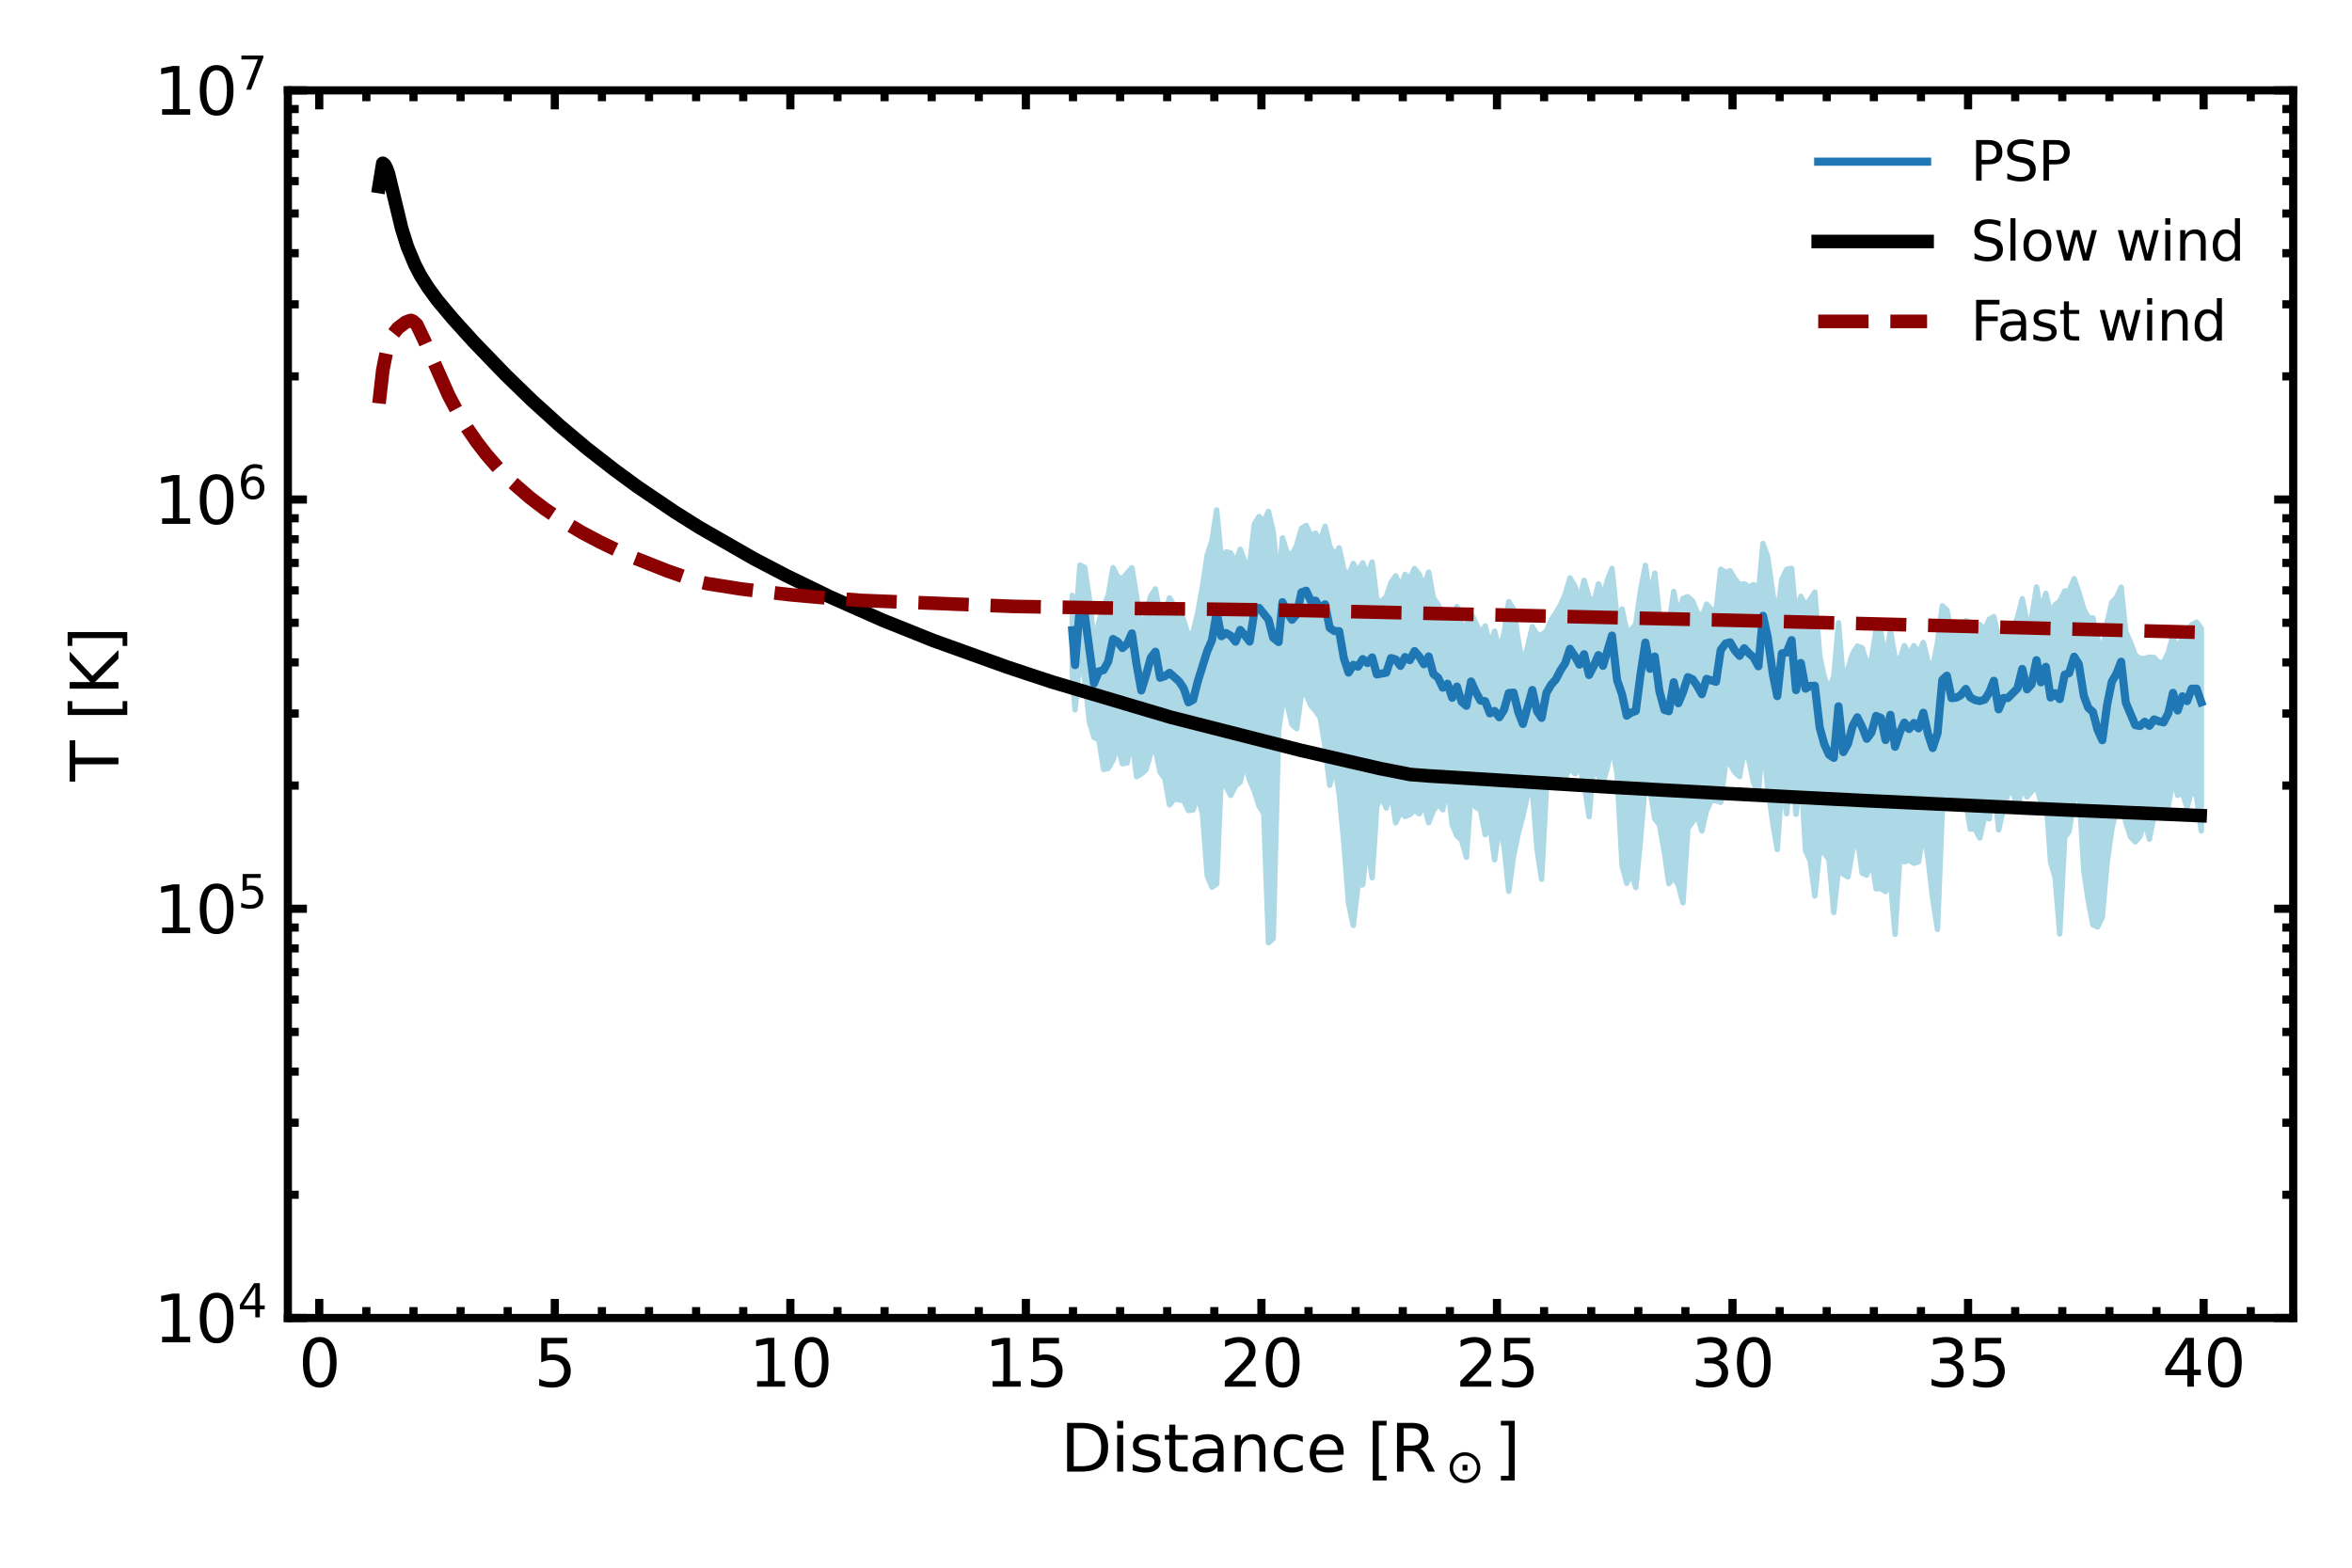 <?xml version="1.0" encoding="utf-8" standalone="no"?>
<!DOCTYPE svg PUBLIC "-//W3C//DTD SVG 1.1//EN"
  "http://www.w3.org/Graphics/SVG/1.1/DTD/svg11.dtd">
<svg xmlns:xlink="http://www.w3.org/1999/xlink" width="432pt" height="288pt" viewBox="0 0 432 288" xmlns="http://www.w3.org/2000/svg" version="1.1">
 <defs>
  <style type="text/css">*{stroke-linejoin: round; stroke-linecap: butt}</style>
 </defs>
 <g id="figure_1">
  <g id="patch_1">
   <path d="M 0 288 
L 432 288 
L 432 0 
L 0 0 
z
" style="fill: #ffffff"/>
  </g>
  <g id="axes_1">
   <g id="patch_2">
    <path d="M 52.872 242.124 
L 421.2 242.124 
L 421.2 16.596 
L 52.872 16.596 
z
" style="fill: #ffffff"/>
   </g>
   <g id="patch_3">
    <path d="M 52.872 242.124 
L 52.872 16.596 
" style="fill: none; stroke: #000000; stroke-width: 1.5; stroke-linejoin: miter; stroke-linecap: square"/>
   </g>
   <g id="patch_4">
    <path d="M 421.2 242.124 
L 421.2 16.596 
" style="fill: none; stroke: #000000; stroke-width: 1.5; stroke-linejoin: miter; stroke-linecap: square"/>
   </g>
   <g id="patch_5">
    <path d="M 52.872 242.124 
L 421.2 242.124 
" style="fill: none; stroke: #000000; stroke-width: 1.5; stroke-linejoin: miter; stroke-linecap: square"/>
   </g>
   <g id="patch_6">
    <path d="M 52.872 16.596 
L 421.2 16.596 
" style="fill: none; stroke: #000000; stroke-width: 1.5; stroke-linejoin: miter; stroke-linecap: square"/>
   </g>
   <g id="PolyCollection_1">
    <defs>
     <path id="m3089471743" d="M 196.938 -178.617 
L 196.938 -164.244 
L 197.459 -157.596 
L 198.358 -167.039 
L 199.227 -163.312 
L 200.1 -155.347 
L 200.943 -152.516 
L 201.834 -152.153 
L 202.7 -146.656 
L 203.566 -146.843 
L 204.432 -148.376 
L 205.298 -151.093 
L 206.163 -147.701 
L 207.029 -147.842 
L 207.894 -152.33 
L 208.76 -145.317 
L 209.625 -145.829 
L 210.491 -146.584 
L 211.356 -149.585 
L 212.222 -150.266 
L 213.087 -146.119 
L 213.952 -144.98 
L 214.818 -140.138 
L 215.683 -141.216 
L 216.548 -141.049 
L 217.414 -140.932 
L 218.279 -139.101 
L 219.144 -139.228 
L 220.009 -141.909 
L 220.875 -138.406 
L 221.74 -127.132 
L 222.606 -125.009 
L 223.471 -125.621 
L 224.336 -145.959 
L 225.201 -143.417 
L 226.067 -141.886 
L 226.932 -143.603 
L 227.797 -144.345 
L 228.662 -147.906 
L 229.528 -144.667 
L 230.393 -142.638 
L 231.258 -139.925 
L 232.124 -138.522 
L 232.989 -114.808 
L 233.854 -115.582 
L 234.848 -153.753 
L 235.555 -158.704 
L 236.437 -158.557 
L 237.308 -154.882 
L 238.175 -154.129 
L 239.042 -160.586 
L 239.908 -160.316 
L 240.774 -158.368 
L 241.64 -157.405 
L 242.505 -156.104 
L 243.37 -150.829 
L 244.236 -143.737 
L 245.101 -147.345 
L 245.967 -142.274 
L 246.832 -133.05 
L 247.698 -122.039 
L 248.563 -117.993 
L 249.429 -125.351 
L 250.294 -125.463 
L 251.159 -133.314 
L 252.024 -126.746 
L 252.89 -139.889 
L 253.755 -141.623 
L 254.62 -139.564 
L 255.486 -142.521 
L 256.351 -136.832 
L 257.216 -138.759 
L 258.081 -138.015 
L 258.947 -138.35 
L 259.812 -139.19 
L 260.676 -138.488 
L 261.545 -140.182 
L 262.406 -136.859 
L 263.272 -139.063 
L 264.134 -140.328 
L 265.002 -139.231 
L 265.87 -143.946 
L 266.731 -136.492 
L 267.6 -134.448 
L 268.465 -133.661 
L 269.333 -130.514 
L 270.196 -142.256 
L 271.061 -139.71 
L 271.924 -139.233 
L 272.791 -134.659 
L 273.656 -136.217 
L 274.522 -130.06 
L 275.387 -136.348 
L 276.252 -132.504 
L 277.118 -124.265 
L 277.989 -130.671 
L 278.908 -135.052 
L 279.716 -138.056 
L 280.578 -141.947 
L 281.444 -142.945 
L 282.327 -131.878 
L 283.152 -126.486 
L 284.038 -143.325 
L 284.903 -143.356 
L 285.777 -143.416 
L 286.65 -145.721 
L 287.496 -145.261 
L 288.358 -146.78 
L 289.298 -145.84 
L 290.096 -147.107 
L 290.952 -144.137 
L 291.869 -137.961 
L 292.703 -147.638 
L 293.59 -145.453 
L 294.424 -144.096 
L 295.26 -147.163 
L 296.078 -151.172 
L 297.022 -145.802 
L 297.926 -129.047 
L 298.786 -125.726 
L 299.643 -127.686 
L 300.449 -124.94 
L 301.299 -133.545 
L 302.213 -144.269 
L 303.077 -142.963 
L 303.937 -137.561 
L 304.797 -136.451 
L 305.723 -131.282 
L 306.522 -125.652 
L 307.422 -126.834 
L 308.27 -125.421 
L 309.12 -122.152 
L 310.01 -135.808 
L 310.874 -136.976 
L 311.703 -138.285 
L 312.588 -135.342 
L 313.443 -139.064 
L 314.319 -140.923 
L 315.184 -140.922 
L 316.052 -140.617 
L 316.932 -147.699 
L 317.774 -147.617 
L 318.634 -146.117 
L 319.517 -145.326 
L 320.372 -150.153 
L 321.246 -148.25 
L 322.105 -144.124 
L 322.973 -142.551 
L 323.809 -152.106 
L 324.651 -143.585 
L 325.64 -136.617 
L 326.439 -131.944 
L 327.285 -144.204 
L 328.167 -138.507 
L 329.066 -147.963 
L 329.886 -138.397 
L 330.757 -146.419 
L 331.632 -131.677 
L 332.485 -129.86 
L 333.34 -123.411 
L 334.234 -131.783 
L 335.084 -131.292 
L 335.951 -130.061 
L 336.815 -120.367 
L 337.683 -128.377 
L 338.57 -127.411 
L 339.423 -126.903 
L 340.278 -131.85 
L 341.143 -134.056 
L 342.031 -127.593 
L 342.872 -127.232 
L 343.732 -130.081 
L 344.591 -124.735 
L 345.47 -124.734 
L 346.332 -124.238 
L 347.218 -126.301 
L 348.077 -116.361 
L 348.946 -130.536 
L 349.781 -129.674 
L 350.657 -129.972 
L 351.523 -129.408 
L 352.391 -129.667 
L 353.263 -135.421 
L 354.128 -130.338 
L 354.985 -122.864 
L 355.867 -117.268 
L 356.754 -139.367 
L 357.588 -144.501 
L 358.45 -140.254 
L 359.32 -143.282 
L 360.136 -139.751 
L 361.07 -140.831 
L 361.898 -135.683 
L 362.765 -135.729 
L 363.636 -134.051 
L 364.523 -137.939 
L 365.373 -137.555 
L 366.209 -144.327 
L 367.098 -135.546 
L 367.97 -139.349 
L 368.807 -142.139 
L 369.702 -142.589 
L 370.554 -139.533 
L 371.434 -143.442 
L 372.318 -141.581 
L 373.154 -142.602 
L 374.046 -143.485 
L 374.871 -140.619 
L 375.766 -142.047 
L 376.641 -129.607 
L 377.467 -126.833 
L 378.321 -116.41 
L 379.224 -134.099 
L 380.036 -135.267 
L 380.971 -141.206 
L 381.813 -143.403 
L 382.744 -127.986 
L 383.55 -122.554 
L 384.409 -118.112 
L 385.271 -117.693 
L 386.136 -119.511 
L 387.015 -129.514 
L 387.884 -135.692 
L 388.747 -139.324 
L 389.592 -142.409 
L 390.447 -136.896 
L 391.346 -134.227 
L 392.2 -133.33 
L 393.064 -134.357 
L 393.935 -137.154 
L 394.789 -133.827 
L 395.646 -138.24 
L 396.534 -139.245 
L 397.373 -138.544 
L 398.26 -139.901 
L 399.124 -144.889 
L 399.98 -141.881 
L 400.857 -142.338 
L 401.713 -139.606 
L 402.566 -142.919 
L 403.452 -141.721 
L 404.322 -135.346 
L 404.322 -172.552 
L 404.322 -172.552 
L 403.452 -173.704 
L 402.566 -173.237 
L 401.713 -171.366 
L 400.857 -171.505 
L 399.98 -167.985 
L 399.124 -171.319 
L 398.26 -168.099 
L 397.373 -166.302 
L 396.534 -166.29 
L 395.646 -167.204 
L 394.789 -167.279 
L 393.935 -167.038 
L 393.064 -167.038 
L 392.2 -167.624 
L 391.346 -169.943 
L 390.447 -171.96 
L 389.592 -180.126 
L 388.747 -178.225 
L 387.884 -177.358 
L 387.015 -173.574 
L 386.136 -167.98 
L 385.271 -170.69 
L 384.409 -174.484 
L 383.55 -174.578 
L 382.744 -176.053 
L 381.813 -179.246 
L 380.971 -181.675 
L 380.036 -179.464 
L 379.224 -179.397 
L 378.321 -177.527 
L 377.467 -176.898 
L 376.641 -175.295 
L 375.766 -178.999 
L 374.871 -175.688 
L 374.046 -180.154 
L 373.154 -174.502 
L 372.318 -173.585 
L 371.434 -178.014 
L 370.554 -174.568 
L 369.702 -172.261 
L 368.807 -171.169 
L 367.97 -172.235 
L 367.098 -170.761 
L 366.209 -174.712 
L 365.373 -174.222 
L 364.523 -172.345 
L 363.636 -173.25 
L 362.765 -172.968 
L 361.898 -173.631 
L 361.07 -173.973 
L 360.136 -172.783 
L 359.32 -170.767 
L 358.45 -171.874 
L 357.588 -175.933 
L 356.754 -176.699 
L 355.867 -170.001 
L 354.985 -165.353 
L 354.128 -166.466 
L 353.263 -169.97 
L 352.391 -168.038 
L 351.523 -169.396 
L 350.657 -167.79 
L 349.781 -169.407 
L 348.946 -166.811 
L 348.077 -167.197 
L 347.218 -172.131 
L 346.332 -166.843 
L 345.47 -171.805 
L 344.591 -172.276 
L 343.732 -166.882 
L 342.872 -166.283 
L 342.031 -168.971 
L 341.143 -169.302 
L 340.278 -167.92 
L 339.423 -165.159 
L 338.57 -163.001 
L 337.683 -173.57 
L 336.815 -163.735 
L 335.951 -161.398 
L 335.084 -163.574 
L 334.234 -167.519 
L 333.34 -179.219 
L 332.485 -177.872 
L 331.632 -176.801 
L 330.757 -178.433 
L 329.886 -174.518 
L 329.066 -183.583 
L 328.167 -183.405 
L 327.285 -181.578 
L 326.439 -175.012 
L 325.64 -178.814 
L 324.651 -185.809 
L 323.809 -188.159 
L 322.973 -178.982 
L 322.105 -180.615 
L 321.246 -180.169 
L 320.372 -180.756 
L 319.517 -180.601 
L 318.634 -181.675 
L 317.774 -183.146 
L 316.932 -182.817 
L 316.052 -183.432 
L 315.184 -175.721 
L 314.319 -176.098 
L 313.443 -177.02 
L 312.588 -174.506 
L 311.703 -175.637 
L 310.874 -177.586 
L 310.01 -178.394 
L 309.12 -178.056 
L 308.27 -174.97 
L 307.422 -179.336 
L 306.522 -173.119 
L 305.723 -171.949 
L 304.797 -174.849 
L 303.937 -182.705 
L 303.077 -178.214 
L 302.213 -184.153 
L 301.299 -179.419 
L 300.449 -173.34 
L 299.643 -172.319 
L 298.786 -172.084 
L 297.926 -176.128 
L 297.022 -174.284 
L 296.078 -183.575 
L 295.26 -181.425 
L 294.424 -178.565 
L 293.59 -180.735 
L 292.703 -177.138 
L 291.869 -178.295 
L 290.952 -181.392 
L 290.096 -177.752 
L 289.298 -180.249 
L 288.358 -181.839 
L 287.496 -178.829 
L 286.65 -176.909 
L 285.777 -175.428 
L 284.903 -174.084 
L 284.038 -172.03 
L 283.152 -171.395 
L 282.327 -171.435 
L 281.444 -172.887 
L 280.578 -169.124 
L 279.716 -166.109 
L 278.908 -170.101 
L 277.989 -176.152 
L 277.118 -177.474 
L 276.252 -171.63 
L 275.387 -168.497 
L 274.522 -172.051 
L 273.656 -169.533 
L 272.791 -173.012 
L 271.924 -171.635 
L 271.061 -173.618 
L 270.196 -175.319 
L 269.333 -173.135 
L 268.465 -173.187 
L 267.6 -176.557 
L 266.731 -173.285 
L 265.87 -174.104 
L 265.002 -174.839 
L 264.134 -176.913 
L 263.272 -178.229 
L 262.406 -182.901 
L 261.545 -180.197 
L 260.676 -182.483 
L 259.812 -183.553 
L 258.947 -181.664 
L 258.081 -182.476 
L 257.216 -180.22 
L 256.351 -182.227 
L 255.486 -180.96 
L 254.62 -178.373 
L 253.755 -177.545 
L 252.89 -177.837 
L 252.024 -184.751 
L 251.159 -182.238 
L 250.294 -184.607 
L 249.429 -183.009 
L 248.563 -184.488 
L 247.698 -182.281 
L 246.832 -183.363 
L 245.967 -187.359 
L 245.101 -185.966 
L 244.236 -187.731 
L 243.37 -191.321 
L 242.505 -188.549 
L 241.64 -190.057 
L 240.774 -189.62 
L 239.908 -191.472 
L 239.042 -190.944 
L 238.175 -187.838 
L 237.308 -186.175 
L 236.437 -186.42 
L 235.555 -189.178 
L 234.848 -180.873 
L 233.854 -190.326 
L 232.989 -194.046 
L 232.124 -192.175 
L 231.258 -193.112 
L 230.393 -191.73 
L 229.528 -184.267 
L 228.662 -184.785 
L 227.797 -187.096 
L 226.932 -184.563 
L 226.067 -186.402 
L 225.201 -186.617 
L 224.336 -185.153 
L 223.471 -194.316 
L 222.606 -188.672 
L 221.74 -186.046 
L 220.875 -180.334 
L 220.009 -175.518 
L 219.144 -171.837 
L 218.279 -171.238 
L 217.414 -174.116 
L 216.548 -175.782 
L 215.683 -176.677 
L 214.818 -178.156 
L 213.952 -175.648 
L 213.087 -174.775 
L 212.222 -179.808 
L 211.356 -178.493 
L 210.491 -175.212 
L 209.625 -171.547 
L 208.76 -178.493 
L 207.894 -183.699 
L 207.029 -182.69 
L 206.163 -181.713 
L 205.298 -182.031 
L 204.432 -183.716 
L 203.566 -178.682 
L 202.7 -176.528 
L 201.834 -173.682 
L 200.943 -170.082 
L 200.1 -177.914 
L 199.227 -183.78 
L 198.358 -184.189 
L 197.459 -172.372 
L 196.938 -178.617 
z
" style="stroke: #add8e6"/>
    </defs>
    <g clip-path="url(#p94a7e83020)">
     <use xlink:href="#m3089471743" x="0" y="288" style="fill: #add8e6; stroke: #add8e6"/>
    </g>
   </g>
   <g id="line2d_1">
    <path d="M 196.938 115.784 
L 197.459 122.187 
L 198.358 111.273 
L 199.227 112.876 
L 200.943 125.534 
L 201.834 123.339 
L 202.7 123.104 
L 203.566 121.501 
L 204.432 117.389 
L 205.298 117.903 
L 206.163 119.051 
L 207.029 118.289 
L 207.894 116.355 
L 208.76 122.05 
L 209.625 126.842 
L 210.491 124.06 
L 211.356 120.86 
L 212.222 119.73 
L 213.087 124.505 
L 213.952 124.211 
L 214.818 123.606 
L 216.548 125.168 
L 217.414 126.43 
L 218.279 129.027 
L 219.144 128.555 
L 220.009 125.14 
L 221.74 119.61 
L 222.606 117.615 
L 223.471 112.557 
L 224.336 116.885 
L 225.201 116.305 
L 226.067 116.793 
L 226.932 117.876 
L 227.797 115.732 
L 228.662 116.703 
L 229.528 117.864 
L 230.393 112.346 
L 231.258 111.672 
L 232.989 113.822 
L 233.854 117.153 
L 234.848 117.948 
L 235.555 110.625 
L 236.437 112.625 
L 237.308 113.858 
L 238.175 112.847 
L 239.042 108.827 
L 239.908 108.523 
L 240.774 110.401 
L 241.64 110.346 
L 242.505 111.799 
L 243.37 111.013 
L 244.236 115.356 
L 245.101 115.939 
L 245.967 115.95 
L 246.832 120.932 
L 247.698 123.56 
L 248.563 122.139 
L 249.429 122.467 
L 250.294 121.082 
L 251.159 121.807 
L 252.024 120.776 
L 252.89 123.908 
L 254.62 123.576 
L 255.486 120.902 
L 256.351 121.145 
L 257.216 122.329 
L 258.081 120.708 
L 258.947 121.282 
L 259.812 119.611 
L 260.676 120.605 
L 261.545 122.029 
L 262.406 120.599 
L 263.272 123.803 
L 264.134 124.503 
L 265.002 126.334 
L 265.87 125.61 
L 266.731 128.182 
L 267.6 126.133 
L 268.465 128.927 
L 269.333 129.665 
L 270.196 125.195 
L 271.061 127.119 
L 271.924 128.701 
L 272.791 128.83 
L 273.656 131.048 
L 274.522 130.614 
L 275.387 131.77 
L 276.252 130.392 
L 277.118 127.314 
L 277.989 127.237 
L 278.908 130.93 
L 279.716 132.993 
L 281.444 126.766 
L 282.327 130.687 
L 283.152 131.879 
L 284.038 127.265 
L 284.903 125.791 
L 285.777 124.803 
L 286.65 123.094 
L 287.496 121.819 
L 288.358 119.195 
L 289.298 120.618 
L 290.096 122.1 
L 290.952 120.187 
L 291.869 124.004 
L 292.703 122.388 
L 293.59 120.356 
L 294.424 122.317 
L 296.078 116.761 
L 297.022 124.945 
L 297.926 127.573 
L 298.786 131.477 
L 299.643 130.899 
L 300.449 130.61 
L 301.299 124.047 
L 302.213 118.044 
L 303.077 122.868 
L 303.937 120.617 
L 304.797 127.003 
L 305.723 130.424 
L 306.522 130.656 
L 307.422 125.335 
L 308.27 129.189 
L 309.12 127.158 
L 310.01 124.398 
L 310.874 124.775 
L 311.703 125.966 
L 312.588 127.525 
L 313.443 124.728 
L 315.184 125.246 
L 316.052 119.409 
L 316.932 118.232 
L 317.774 118.007 
L 318.634 119.485 
L 319.517 120.488 
L 320.372 119.084 
L 321.246 120.036 
L 322.105 120.777 
L 322.973 122.395 
L 323.809 113.125 
L 324.651 116.906 
L 325.64 123.895 
L 326.439 127.882 
L 327.285 120.03 
L 328.167 119.867 
L 329.066 117.593 
L 329.886 126.783 
L 330.757 121.798 
L 331.632 126.517 
L 332.485 126.005 
L 333.34 125.98 
L 334.234 133.686 
L 335.084 136.73 
L 335.951 138.647 
L 336.815 139.223 
L 337.683 129.762 
L 338.57 138.167 
L 339.423 136.66 
L 340.278 133.368 
L 341.143 131.779 
L 342.031 133.559 
L 342.872 135.722 
L 343.732 134.586 
L 344.591 131.513 
L 345.47 131.894 
L 346.332 135.953 
L 347.218 131.327 
L 348.077 137.189 
L 348.946 134.528 
L 349.781 132.755 
L 350.657 133.925 
L 351.523 132.824 
L 352.391 133.808 
L 353.263 130.933 
L 354.128 134.836 
L 354.985 137.418 
L 355.867 134.708 
L 356.754 124.898 
L 357.588 124.138 
L 358.45 128.249 
L 359.32 128.165 
L 360.136 127.722 
L 361.07 126.562 
L 361.898 128.114 
L 362.765 128.608 
L 363.636 128.789 
L 364.523 128.521 
L 365.373 127.214 
L 366.209 125.066 
L 367.098 130.312 
L 367.97 128.231 
L 368.807 128.221 
L 370.554 126.459 
L 371.434 122.895 
L 372.318 126.643 
L 373.154 125.698 
L 374.046 121.282 
L 374.871 125.348 
L 375.766 122.506 
L 376.641 128.135 
L 377.467 127.353 
L 378.321 128.432 
L 379.224 123.955 
L 380.036 123.665 
L 380.971 120.653 
L 381.813 121.986 
L 382.744 127.834 
L 383.55 130.012 
L 384.409 130.801 
L 385.271 134.062 
L 386.136 135.982 
L 387.015 129.528 
L 387.884 125.235 
L 388.747 123.745 
L 389.592 121.564 
L 390.447 129.075 
L 392.2 133.213 
L 393.064 133.373 
L 393.935 132.598 
L 394.789 133.338 
L 395.646 132.166 
L 396.534 132.509 
L 397.373 132.712 
L 398.26 131.046 
L 399.124 127.291 
L 399.98 130.525 
L 400.857 127.924 
L 401.713 128.796 
L 402.566 126.522 
L 403.452 126.518 
L 404.322 129.015 
L 404.322 129.015 
" clip-path="url(#p94a7e83020)" style="fill: none; stroke: #1f77b4; stroke-width: 1.5; stroke-linecap: square"/>
   </g>
   <g id="line2d_2">
    <path d="M 69.615 34.262 
L 70.308 30 
L 70.654 30.278 
L 71.001 30.962 
L 71.347 31.894 
L 73.773 41.968 
L 74.812 45.291 
L 76.198 48.621 
L 77.236 50.621 
L 78.622 52.823 
L 80.353 55.184 
L 83.124 58.499 
L 86.934 62.716 
L 92.822 68.821 
L 97.67 73.527 
L 102.864 78.233 
L 107.712 82.315 
L 112.905 86.359 
L 117.061 89.404 
L 123.986 94.087 
L 128.487 96.914 
L 138.529 102.673 
L 144.415 105.747 
L 152.379 109.619 
L 162.075 113.919 
L 171.423 117.67 
L 184.927 122.527 
L 193.235 125.285 
L 215.05 131.766 
L 238.942 137.847 
L 253.482 141.193 
L 259.029 142.283 
L 262.486 142.546 
L 296.428 144.636 
L 305.768 145.162 
L 316.501 145.748 
L 328.628 146.38 
L 335.543 146.733 
L 342.819 147.094 
L 373.29 148.515 
L 378.825 148.763 
L 404.11 149.838 
L 404.11 149.838 
" clip-path="url(#p94a7e83020)" style="fill: none; stroke: #000000; stroke-width: 2.5; stroke-linecap: square"/>
   </g>
   <g id="line2d_3">
    <path d="M 69.615 74.113 
L 70.308 67.994 
L 71.001 64.528 
L 71.347 63.16 
L 72.04 61.581 
L 73.08 60.281 
L 74.465 59.228 
L 75.158 58.95 
L 75.505 58.867 
L 75.851 59.018 
L 76.544 59.627 
L 77.929 62.529 
L 82.432 72.692 
L 84.164 75.94 
L 85.895 78.782 
L 87.627 81.285 
L 89.358 83.525 
L 91.436 85.923 
L 94.206 88.712 
L 97.323 91.419 
L 100.092 93.524 
L 103.209 95.629 
L 107.019 97.891 
L 110.136 99.538 
L 113.251 101.041 
L 116.368 102.424 
L 122.6 104.89 
L 128.141 106.822 
L 129.872 107.213 
L 136.105 108.198 
L 145.108 109.258 
L 150.648 109.754 
L 158.265 110.303 
L 186.308 111.408 
L 208.819 111.784 
L 220.597 111.889 
L 232.363 112.047 
L 239.291 112.152 
L 321.7 114.039 
L 328.279 114.212 
L 354.248 114.881 
L 360.828 115.054 
L 387.481 115.738 
L 394.06 115.911 
L 404.458 116.174 
L 404.458 116.174 
" clip-path="url(#p94a7e83020)" style="fill: none; stroke-dasharray: 9.25,4; stroke-dashoffset: 0; stroke: #8b0000; stroke-width: 2.5"/>
   </g>
   <g id="legend_1">
    <g id="line2d_4">
     <path d="M 333.956 29.694 
L 343.956 29.694 
L 353.956 29.694 
" style="fill: none; stroke: #1f77b4; stroke-width: 1.5; stroke-linecap: square"/>
    </g>
    <g id="text_1">
     <!-- PSP -->
     <g transform="translate(361.956 33.194) scale(0.1 -0.1)">
      <defs>
       <path id="DejaVuSans-50" d="M 1259 4147 
L 1259 2394 
L 2053 2394 
Q 2494 2394 2734 2622 
Q 2975 2850 2975 3272 
Q 2975 3691 2734 3919 
Q 2494 4147 2053 4147 
L 1259 4147 
z
M 628 4666 
L 2053 4666 
Q 2838 4666 3239 4311 
Q 3641 3956 3641 3272 
Q 3641 2581 3239 2228 
Q 2838 1875 2053 1875 
L 1259 1875 
L 1259 0 
L 628 0 
L 628 4666 
z
" transform="scale(0.016)"/>
       <path id="DejaVuSans-53" d="M 3425 4513 
L 3425 3897 
Q 3066 4069 2747 4153 
Q 2428 4238 2131 4238 
Q 1616 4238 1336 4038 
Q 1056 3838 1056 3469 
Q 1056 3159 1242 3001 
Q 1428 2844 1947 2747 
L 2328 2669 
Q 3034 2534 3370 2195 
Q 3706 1856 3706 1288 
Q 3706 609 3251 259 
Q 2797 -91 1919 -91 
Q 1588 -91 1214 -16 
Q 841 59 441 206 
L 441 856 
Q 825 641 1194 531 
Q 1563 422 1919 422 
Q 2459 422 2753 634 
Q 3047 847 3047 1241 
Q 3047 1584 2836 1778 
Q 2625 1972 2144 2069 
L 1759 2144 
Q 1053 2284 737 2584 
Q 422 2884 422 3419 
Q 422 4038 858 4394 
Q 1294 4750 2059 4750 
Q 2388 4750 2728 4690 
Q 3069 4631 3425 4513 
z
" transform="scale(0.016)"/>
      </defs>
      <use xlink:href="#DejaVuSans-50"/>
      <use xlink:href="#DejaVuSans-53" x="60.303"/>
      <use xlink:href="#DejaVuSans-50" x="123.779"/>
     </g>
    </g>
    <g id="line2d_5">
     <path d="M 333.956 44.373 
L 343.956 44.373 
L 353.956 44.373 
" style="fill: none; stroke: #000000; stroke-width: 2.5; stroke-linecap: square"/>
    </g>
    <g id="text_2">
     <!-- Slow wind -->
     <g transform="translate(361.956 47.873) scale(0.1 -0.1)">
      <defs>
       <path id="DejaVuSans-6c" d="M 603 4863 
L 1178 4863 
L 1178 0 
L 603 0 
L 603 4863 
z
" transform="scale(0.016)"/>
       <path id="DejaVuSans-6f" d="M 1959 3097 
Q 1497 3097 1228 2736 
Q 959 2375 959 1747 
Q 959 1119 1226 758 
Q 1494 397 1959 397 
Q 2419 397 2687 759 
Q 2956 1122 2956 1747 
Q 2956 2369 2687 2733 
Q 2419 3097 1959 3097 
z
M 1959 3584 
Q 2709 3584 3137 3096 
Q 3566 2609 3566 1747 
Q 3566 888 3137 398 
Q 2709 -91 1959 -91 
Q 1206 -91 779 398 
Q 353 888 353 1747 
Q 353 2609 779 3096 
Q 1206 3584 1959 3584 
z
" transform="scale(0.016)"/>
       <path id="DejaVuSans-77" d="M 269 3500 
L 844 3500 
L 1563 769 
L 2278 3500 
L 2956 3500 
L 3675 769 
L 4391 3500 
L 4966 3500 
L 4050 0 
L 3372 0 
L 2619 2869 
L 1863 0 
L 1184 0 
L 269 3500 
z
" transform="scale(0.016)"/>
       <path id="DejaVuSans-20" transform="scale(0.016)"/>
       <path id="DejaVuSans-69" d="M 603 3500 
L 1178 3500 
L 1178 0 
L 603 0 
L 603 3500 
z
M 603 4863 
L 1178 4863 
L 1178 4134 
L 603 4134 
L 603 4863 
z
" transform="scale(0.016)"/>
       <path id="DejaVuSans-6e" d="M 3513 2113 
L 3513 0 
L 2938 0 
L 2938 2094 
Q 2938 2591 2744 2837 
Q 2550 3084 2163 3084 
Q 1697 3084 1428 2787 
Q 1159 2491 1159 1978 
L 1159 0 
L 581 0 
L 581 3500 
L 1159 3500 
L 1159 2956 
Q 1366 3272 1645 3428 
Q 1925 3584 2291 3584 
Q 2894 3584 3203 3211 
Q 3513 2838 3513 2113 
z
" transform="scale(0.016)"/>
       <path id="DejaVuSans-64" d="M 2906 2969 
L 2906 4863 
L 3481 4863 
L 3481 0 
L 2906 0 
L 2906 525 
Q 2725 213 2448 61 
Q 2172 -91 1784 -91 
Q 1150 -91 751 415 
Q 353 922 353 1747 
Q 353 2572 751 3078 
Q 1150 3584 1784 3584 
Q 2172 3584 2448 3432 
Q 2725 3281 2906 2969 
z
M 947 1747 
Q 947 1113 1208 752 
Q 1469 391 1925 391 
Q 2381 391 2643 752 
Q 2906 1113 2906 1747 
Q 2906 2381 2643 2742 
Q 2381 3103 1925 3103 
Q 1469 3103 1208 2742 
Q 947 2381 947 1747 
z
" transform="scale(0.016)"/>
      </defs>
      <use xlink:href="#DejaVuSans-53"/>
      <use xlink:href="#DejaVuSans-6c" x="63.477"/>
      <use xlink:href="#DejaVuSans-6f" x="91.26"/>
      <use xlink:href="#DejaVuSans-77" x="152.441"/>
      <use xlink:href="#DejaVuSans-20" x="234.229"/>
      <use xlink:href="#DejaVuSans-77" x="266.016"/>
      <use xlink:href="#DejaVuSans-69" x="347.803"/>
      <use xlink:href="#DejaVuSans-6e" x="375.586"/>
      <use xlink:href="#DejaVuSans-64" x="438.965"/>
     </g>
    </g>
    <g id="line2d_6">
     <path d="M 333.956 59.051 
L 343.956 59.051 
L 353.956 59.051 
" style="fill: none; stroke-dasharray: 9.25,4; stroke-dashoffset: 0; stroke: #8b0000; stroke-width: 2.5"/>
    </g>
    <g id="text_3">
     <!-- Fast wind -->
     <g transform="translate(361.956 62.551) scale(0.1 -0.1)">
      <defs>
       <path id="DejaVuSans-46" d="M 628 4666 
L 3309 4666 
L 3309 4134 
L 1259 4134 
L 1259 2759 
L 3109 2759 
L 3109 2228 
L 1259 2228 
L 1259 0 
L 628 0 
L 628 4666 
z
" transform="scale(0.016)"/>
       <path id="DejaVuSans-61" d="M 2194 1759 
Q 1497 1759 1228 1600 
Q 959 1441 959 1056 
Q 959 750 1161 570 
Q 1363 391 1709 391 
Q 2188 391 2477 730 
Q 2766 1069 2766 1631 
L 2766 1759 
L 2194 1759 
z
M 3341 1997 
L 3341 0 
L 2766 0 
L 2766 531 
Q 2569 213 2275 61 
Q 1981 -91 1556 -91 
Q 1019 -91 701 211 
Q 384 513 384 1019 
Q 384 1609 779 1909 
Q 1175 2209 1959 2209 
L 2766 2209 
L 2766 2266 
Q 2766 2663 2505 2880 
Q 2244 3097 1772 3097 
Q 1472 3097 1187 3025 
Q 903 2953 641 2809 
L 641 3341 
Q 956 3463 1253 3523 
Q 1550 3584 1831 3584 
Q 2591 3584 2966 3190 
Q 3341 2797 3341 1997 
z
" transform="scale(0.016)"/>
       <path id="DejaVuSans-73" d="M 2834 3397 
L 2834 2853 
Q 2591 2978 2328 3040 
Q 2066 3103 1784 3103 
Q 1356 3103 1142 2972 
Q 928 2841 928 2578 
Q 928 2378 1081 2264 
Q 1234 2150 1697 2047 
L 1894 2003 
Q 2506 1872 2764 1633 
Q 3022 1394 3022 966 
Q 3022 478 2636 193 
Q 2250 -91 1575 -91 
Q 1294 -91 989 -36 
Q 684 19 347 128 
L 347 722 
Q 666 556 975 473 
Q 1284 391 1588 391 
Q 1994 391 2212 530 
Q 2431 669 2431 922 
Q 2431 1156 2273 1281 
Q 2116 1406 1581 1522 
L 1381 1569 
Q 847 1681 609 1914 
Q 372 2147 372 2553 
Q 372 3047 722 3315 
Q 1072 3584 1716 3584 
Q 2034 3584 2315 3537 
Q 2597 3491 2834 3397 
z
" transform="scale(0.016)"/>
       <path id="DejaVuSans-74" d="M 1172 4494 
L 1172 3500 
L 2356 3500 
L 2356 3053 
L 1172 3053 
L 1172 1153 
Q 1172 725 1289 603 
Q 1406 481 1766 481 
L 2356 481 
L 2356 0 
L 1766 0 
Q 1100 0 847 248 
Q 594 497 594 1153 
L 594 3053 
L 172 3053 
L 172 3500 
L 594 3500 
L 594 4494 
L 1172 4494 
z
" transform="scale(0.016)"/>
      </defs>
      <use xlink:href="#DejaVuSans-46"/>
      <use xlink:href="#DejaVuSans-61" x="48.395"/>
      <use xlink:href="#DejaVuSans-73" x="109.674"/>
      <use xlink:href="#DejaVuSans-74" x="161.773"/>
      <use xlink:href="#DejaVuSans-20" x="200.982"/>
      <use xlink:href="#DejaVuSans-77" x="232.77"/>
      <use xlink:href="#DejaVuSans-69" x="314.557"/>
      <use xlink:href="#DejaVuSans-6e" x="342.34"/>
      <use xlink:href="#DejaVuSans-64" x="405.719"/>
     </g>
    </g>
   </g>
   <g id="matplotlib.axis_1">
    <g id="xtick_1">
     <g id="line2d_7">
      <defs>
       <path id="ma6c55c5b03" d="M 0 0 
L 0 -3.5 
" style="stroke: #000000; stroke-width: 1.5"/>
      </defs>
      <g>
       <use xlink:href="#ma6c55c5b03" x="58.639" y="242.124" style="stroke: #000000; stroke-width: 1.5"/>
      </g>
     </g>
     <g id="line2d_8">
      <defs>
       <path id="mf73f6c342e" d="M 0 0 
L 0 3.5 
" style="stroke: #000000; stroke-width: 1.5"/>
      </defs>
      <g>
       <use xlink:href="#mf73f6c342e" x="58.639" y="16.596" style="stroke: #000000; stroke-width: 1.5"/>
      </g>
     </g>
     <g id="text_4">
      <!-- 0 -->
      <g transform="translate(54.821 254.742) scale(0.12 -0.12)">
       <defs>
        <path id="DejaVuSans-30" d="M 2034 4250 
Q 1547 4250 1301 3770 
Q 1056 3291 1056 2328 
Q 1056 1369 1301 889 
Q 1547 409 2034 409 
Q 2525 409 2770 889 
Q 3016 1369 3016 2328 
Q 3016 3291 2770 3770 
Q 2525 4250 2034 4250 
z
M 2034 4750 
Q 2819 4750 3233 4129 
Q 3647 3509 3647 2328 
Q 3647 1150 3233 529 
Q 2819 -91 2034 -91 
Q 1250 -91 836 529 
Q 422 1150 422 2328 
Q 422 3509 836 4129 
Q 1250 4750 2034 4750 
z
" transform="scale(0.016)"/>
       </defs>
       <use xlink:href="#DejaVuSans-30"/>
      </g>
     </g>
    </g>
    <g id="xtick_2">
     <g id="line2d_9">
      <g>
       <use xlink:href="#ma6c55c5b03" x="101.902" y="242.124" style="stroke: #000000; stroke-width: 1.5"/>
      </g>
     </g>
     <g id="line2d_10">
      <g>
       <use xlink:href="#mf73f6c342e" x="101.902" y="16.596" style="stroke: #000000; stroke-width: 1.5"/>
      </g>
     </g>
     <g id="text_5">
      <!-- 5 -->
      <g transform="translate(98.085 254.742) scale(0.12 -0.12)">
       <defs>
        <path id="DejaVuSans-35" d="M 691 4666 
L 3169 4666 
L 3169 4134 
L 1269 4134 
L 1269 2991 
Q 1406 3038 1543 3061 
Q 1681 3084 1819 3084 
Q 2600 3084 3056 2656 
Q 3513 2228 3513 1497 
Q 3513 744 3044 326 
Q 2575 -91 1722 -91 
Q 1428 -91 1123 -41 
Q 819 9 494 109 
L 494 744 
Q 775 591 1075 516 
Q 1375 441 1709 441 
Q 2250 441 2565 725 
Q 2881 1009 2881 1497 
Q 2881 1984 2565 2268 
Q 2250 2553 1709 2553 
Q 1456 2553 1204 2497 
Q 953 2441 691 2322 
L 691 4666 
z
" transform="scale(0.016)"/>
       </defs>
       <use xlink:href="#DejaVuSans-35"/>
      </g>
     </g>
    </g>
    <g id="xtick_3">
     <g id="line2d_11">
      <g>
       <use xlink:href="#ma6c55c5b03" x="145.165" y="242.124" style="stroke: #000000; stroke-width: 1.5"/>
      </g>
     </g>
     <g id="line2d_12">
      <g>
       <use xlink:href="#mf73f6c342e" x="145.165" y="16.596" style="stroke: #000000; stroke-width: 1.5"/>
      </g>
     </g>
     <g id="text_6">
      <!-- 10 -->
      <g transform="translate(137.53 254.742) scale(0.12 -0.12)">
       <defs>
        <path id="DejaVuSans-31" d="M 794 531 
L 1825 531 
L 1825 4091 
L 703 3866 
L 703 4441 
L 1819 4666 
L 2450 4666 
L 2450 531 
L 3481 531 
L 3481 0 
L 794 0 
L 794 531 
z
" transform="scale(0.016)"/>
       </defs>
       <use xlink:href="#DejaVuSans-31"/>
       <use xlink:href="#DejaVuSans-30" x="63.623"/>
      </g>
     </g>
    </g>
    <g id="xtick_4">
     <g id="line2d_13">
      <g>
       <use xlink:href="#ma6c55c5b03" x="188.428" y="242.124" style="stroke: #000000; stroke-width: 1.5"/>
      </g>
     </g>
     <g id="line2d_14">
      <g>
       <use xlink:href="#mf73f6c342e" x="188.428" y="16.596" style="stroke: #000000; stroke-width: 1.5"/>
      </g>
     </g>
     <g id="text_7">
      <!-- 15 -->
      <g transform="translate(180.793 254.742) scale(0.12 -0.12)">
       <use xlink:href="#DejaVuSans-31"/>
       <use xlink:href="#DejaVuSans-35" x="63.623"/>
      </g>
     </g>
    </g>
    <g id="xtick_5">
     <g id="line2d_15">
      <g>
       <use xlink:href="#ma6c55c5b03" x="231.691" y="242.124" style="stroke: #000000; stroke-width: 1.5"/>
      </g>
     </g>
     <g id="line2d_16">
      <g>
       <use xlink:href="#mf73f6c342e" x="231.691" y="16.596" style="stroke: #000000; stroke-width: 1.5"/>
      </g>
     </g>
     <g id="text_8">
      <!-- 20 -->
      <g transform="translate(224.056 254.742) scale(0.12 -0.12)">
       <defs>
        <path id="DejaVuSans-32" d="M 1228 531 
L 3431 531 
L 3431 0 
L 469 0 
L 469 531 
Q 828 903 1448 1529 
Q 2069 2156 2228 2338 
Q 2531 2678 2651 2914 
Q 2772 3150 2772 3378 
Q 2772 3750 2511 3984 
Q 2250 4219 1831 4219 
Q 1534 4219 1204 4116 
Q 875 4013 500 3803 
L 500 4441 
Q 881 4594 1212 4672 
Q 1544 4750 1819 4750 
Q 2544 4750 2975 4387 
Q 3406 4025 3406 3419 
Q 3406 3131 3298 2873 
Q 3191 2616 2906 2266 
Q 2828 2175 2409 1742 
Q 1991 1309 1228 531 
z
" transform="scale(0.016)"/>
       </defs>
       <use xlink:href="#DejaVuSans-32"/>
       <use xlink:href="#DejaVuSans-30" x="63.623"/>
      </g>
     </g>
    </g>
    <g id="xtick_6">
     <g id="line2d_17">
      <g>
       <use xlink:href="#ma6c55c5b03" x="274.955" y="242.124" style="stroke: #000000; stroke-width: 1.5"/>
      </g>
     </g>
     <g id="line2d_18">
      <g>
       <use xlink:href="#mf73f6c342e" x="274.955" y="16.596" style="stroke: #000000; stroke-width: 1.5"/>
      </g>
     </g>
     <g id="text_9">
      <!-- 25 -->
      <g transform="translate(267.32 254.742) scale(0.12 -0.12)">
       <use xlink:href="#DejaVuSans-32"/>
       <use xlink:href="#DejaVuSans-35" x="63.623"/>
      </g>
     </g>
    </g>
    <g id="xtick_7">
     <g id="line2d_19">
      <g>
       <use xlink:href="#ma6c55c5b03" x="318.218" y="242.124" style="stroke: #000000; stroke-width: 1.5"/>
      </g>
     </g>
     <g id="line2d_20">
      <g>
       <use xlink:href="#mf73f6c342e" x="318.218" y="16.596" style="stroke: #000000; stroke-width: 1.5"/>
      </g>
     </g>
     <g id="text_10">
      <!-- 30 -->
      <g transform="translate(310.583 254.742) scale(0.12 -0.12)">
       <defs>
        <path id="DejaVuSans-33" d="M 2597 2516 
Q 3050 2419 3304 2112 
Q 3559 1806 3559 1356 
Q 3559 666 3084 287 
Q 2609 -91 1734 -91 
Q 1441 -91 1130 -33 
Q 819 25 488 141 
L 488 750 
Q 750 597 1062 519 
Q 1375 441 1716 441 
Q 2309 441 2620 675 
Q 2931 909 2931 1356 
Q 2931 1769 2642 2001 
Q 2353 2234 1838 2234 
L 1294 2234 
L 1294 2753 
L 1863 2753 
Q 2328 2753 2575 2939 
Q 2822 3125 2822 3475 
Q 2822 3834 2567 4026 
Q 2313 4219 1838 4219 
Q 1578 4219 1281 4162 
Q 984 4106 628 3988 
L 628 4550 
Q 988 4650 1302 4700 
Q 1616 4750 1894 4750 
Q 2613 4750 3031 4423 
Q 3450 4097 3450 3541 
Q 3450 3153 3228 2886 
Q 3006 2619 2597 2516 
z
" transform="scale(0.016)"/>
       </defs>
       <use xlink:href="#DejaVuSans-33"/>
       <use xlink:href="#DejaVuSans-30" x="63.623"/>
      </g>
     </g>
    </g>
    <g id="xtick_8">
     <g id="line2d_21">
      <g>
       <use xlink:href="#ma6c55c5b03" x="361.481" y="242.124" style="stroke: #000000; stroke-width: 1.5"/>
      </g>
     </g>
     <g id="line2d_22">
      <g>
       <use xlink:href="#mf73f6c342e" x="361.481" y="16.596" style="stroke: #000000; stroke-width: 1.5"/>
      </g>
     </g>
     <g id="text_11">
      <!-- 35 -->
      <g transform="translate(353.846 254.742) scale(0.12 -0.12)">
       <use xlink:href="#DejaVuSans-33"/>
       <use xlink:href="#DejaVuSans-35" x="63.623"/>
      </g>
     </g>
    </g>
    <g id="xtick_9">
     <g id="line2d_23">
      <g>
       <use xlink:href="#ma6c55c5b03" x="404.744" y="242.124" style="stroke: #000000; stroke-width: 1.5"/>
      </g>
     </g>
     <g id="line2d_24">
      <g>
       <use xlink:href="#mf73f6c342e" x="404.744" y="16.596" style="stroke: #000000; stroke-width: 1.5"/>
      </g>
     </g>
     <g id="text_12">
      <!-- 40 -->
      <g transform="translate(397.109 254.742) scale(0.12 -0.12)">
       <defs>
        <path id="DejaVuSans-34" d="M 2419 4116 
L 825 1625 
L 2419 1625 
L 2419 4116 
z
M 2253 4666 
L 3047 4666 
L 3047 1625 
L 3713 1625 
L 3713 1100 
L 3047 1100 
L 3047 0 
L 2419 0 
L 2419 1100 
L 313 1100 
L 313 1709 
L 2253 4666 
z
" transform="scale(0.016)"/>
       </defs>
       <use xlink:href="#DejaVuSans-34"/>
       <use xlink:href="#DejaVuSans-30" x="63.623"/>
      </g>
     </g>
    </g>
    <g id="xtick_10">
     <g id="line2d_25">
      <defs>
       <path id="mf6c2a9a107" d="M 0 0 
L 0 -2 
" style="stroke: #000000; stroke-width: 1.5"/>
      </defs>
      <g>
       <use xlink:href="#mf6c2a9a107" x="67.292" y="242.124" style="stroke: #000000; stroke-width: 1.5"/>
      </g>
     </g>
     <g id="line2d_26">
      <defs>
       <path id="mbcef548166" d="M 0 0 
L 0 2 
" style="stroke: #000000; stroke-width: 1.5"/>
      </defs>
      <g>
       <use xlink:href="#mbcef548166" x="67.292" y="16.596" style="stroke: #000000; stroke-width: 1.5"/>
      </g>
     </g>
    </g>
    <g id="xtick_11">
     <g id="line2d_27">
      <g>
       <use xlink:href="#mf6c2a9a107" x="75.944" y="242.124" style="stroke: #000000; stroke-width: 1.5"/>
      </g>
     </g>
     <g id="line2d_28">
      <g>
       <use xlink:href="#mbcef548166" x="75.944" y="16.596" style="stroke: #000000; stroke-width: 1.5"/>
      </g>
     </g>
    </g>
    <g id="xtick_12">
     <g id="line2d_29">
      <g>
       <use xlink:href="#mf6c2a9a107" x="84.597" y="242.124" style="stroke: #000000; stroke-width: 1.5"/>
      </g>
     </g>
     <g id="line2d_30">
      <g>
       <use xlink:href="#mbcef548166" x="84.597" y="16.596" style="stroke: #000000; stroke-width: 1.5"/>
      </g>
     </g>
    </g>
    <g id="xtick_13">
     <g id="line2d_31">
      <g>
       <use xlink:href="#mf6c2a9a107" x="93.249" y="242.124" style="stroke: #000000; stroke-width: 1.5"/>
      </g>
     </g>
     <g id="line2d_32">
      <g>
       <use xlink:href="#mbcef548166" x="93.249" y="16.596" style="stroke: #000000; stroke-width: 1.5"/>
      </g>
     </g>
    </g>
    <g id="xtick_14">
     <g id="line2d_33">
      <g>
       <use xlink:href="#mf6c2a9a107" x="110.555" y="242.124" style="stroke: #000000; stroke-width: 1.5"/>
      </g>
     </g>
     <g id="line2d_34">
      <g>
       <use xlink:href="#mbcef548166" x="110.555" y="16.596" style="stroke: #000000; stroke-width: 1.5"/>
      </g>
     </g>
    </g>
    <g id="xtick_15">
     <g id="line2d_35">
      <g>
       <use xlink:href="#mf6c2a9a107" x="119.207" y="242.124" style="stroke: #000000; stroke-width: 1.5"/>
      </g>
     </g>
     <g id="line2d_36">
      <g>
       <use xlink:href="#mbcef548166" x="119.207" y="16.596" style="stroke: #000000; stroke-width: 1.5"/>
      </g>
     </g>
    </g>
    <g id="xtick_16">
     <g id="line2d_37">
      <g>
       <use xlink:href="#mf6c2a9a107" x="127.86" y="242.124" style="stroke: #000000; stroke-width: 1.5"/>
      </g>
     </g>
     <g id="line2d_38">
      <g>
       <use xlink:href="#mbcef548166" x="127.86" y="16.596" style="stroke: #000000; stroke-width: 1.5"/>
      </g>
     </g>
    </g>
    <g id="xtick_17">
     <g id="line2d_39">
      <g>
       <use xlink:href="#mf6c2a9a107" x="136.513" y="242.124" style="stroke: #000000; stroke-width: 1.5"/>
      </g>
     </g>
     <g id="line2d_40">
      <g>
       <use xlink:href="#mbcef548166" x="136.513" y="16.596" style="stroke: #000000; stroke-width: 1.5"/>
      </g>
     </g>
    </g>
    <g id="xtick_18">
     <g id="line2d_41">
      <g>
       <use xlink:href="#mf6c2a9a107" x="153.818" y="242.124" style="stroke: #000000; stroke-width: 1.5"/>
      </g>
     </g>
     <g id="line2d_42">
      <g>
       <use xlink:href="#mbcef548166" x="153.818" y="16.596" style="stroke: #000000; stroke-width: 1.5"/>
      </g>
     </g>
    </g>
    <g id="xtick_19">
     <g id="line2d_43">
      <g>
       <use xlink:href="#mf6c2a9a107" x="162.47" y="242.124" style="stroke: #000000; stroke-width: 1.5"/>
      </g>
     </g>
     <g id="line2d_44">
      <g>
       <use xlink:href="#mbcef548166" x="162.47" y="16.596" style="stroke: #000000; stroke-width: 1.5"/>
      </g>
     </g>
    </g>
    <g id="xtick_20">
     <g id="line2d_45">
      <g>
       <use xlink:href="#mf6c2a9a107" x="171.123" y="242.124" style="stroke: #000000; stroke-width: 1.5"/>
      </g>
     </g>
     <g id="line2d_46">
      <g>
       <use xlink:href="#mbcef548166" x="171.123" y="16.596" style="stroke: #000000; stroke-width: 1.5"/>
      </g>
     </g>
    </g>
    <g id="xtick_21">
     <g id="line2d_47">
      <g>
       <use xlink:href="#mf6c2a9a107" x="179.776" y="242.124" style="stroke: #000000; stroke-width: 1.5"/>
      </g>
     </g>
     <g id="line2d_48">
      <g>
       <use xlink:href="#mbcef548166" x="179.776" y="16.596" style="stroke: #000000; stroke-width: 1.5"/>
      </g>
     </g>
    </g>
    <g id="xtick_22">
     <g id="line2d_49">
      <g>
       <use xlink:href="#mf6c2a9a107" x="197.081" y="242.124" style="stroke: #000000; stroke-width: 1.5"/>
      </g>
     </g>
     <g id="line2d_50">
      <g>
       <use xlink:href="#mbcef548166" x="197.081" y="16.596" style="stroke: #000000; stroke-width: 1.5"/>
      </g>
     </g>
    </g>
    <g id="xtick_23">
     <g id="line2d_51">
      <g>
       <use xlink:href="#mf6c2a9a107" x="205.734" y="242.124" style="stroke: #000000; stroke-width: 1.5"/>
      </g>
     </g>
     <g id="line2d_52">
      <g>
       <use xlink:href="#mbcef548166" x="205.734" y="16.596" style="stroke: #000000; stroke-width: 1.5"/>
      </g>
     </g>
    </g>
    <g id="xtick_24">
     <g id="line2d_53">
      <g>
       <use xlink:href="#mf6c2a9a107" x="214.386" y="242.124" style="stroke: #000000; stroke-width: 1.5"/>
      </g>
     </g>
     <g id="line2d_54">
      <g>
       <use xlink:href="#mbcef548166" x="214.386" y="16.596" style="stroke: #000000; stroke-width: 1.5"/>
      </g>
     </g>
    </g>
    <g id="xtick_25">
     <g id="line2d_55">
      <g>
       <use xlink:href="#mf6c2a9a107" x="223.039" y="242.124" style="stroke: #000000; stroke-width: 1.5"/>
      </g>
     </g>
     <g id="line2d_56">
      <g>
       <use xlink:href="#mbcef548166" x="223.039" y="16.596" style="stroke: #000000; stroke-width: 1.5"/>
      </g>
     </g>
    </g>
    <g id="xtick_26">
     <g id="line2d_57">
      <g>
       <use xlink:href="#mf6c2a9a107" x="240.344" y="242.124" style="stroke: #000000; stroke-width: 1.5"/>
      </g>
     </g>
     <g id="line2d_58">
      <g>
       <use xlink:href="#mbcef548166" x="240.344" y="16.596" style="stroke: #000000; stroke-width: 1.5"/>
      </g>
     </g>
    </g>
    <g id="xtick_27">
     <g id="line2d_59">
      <g>
       <use xlink:href="#mf6c2a9a107" x="248.997" y="242.124" style="stroke: #000000; stroke-width: 1.5"/>
      </g>
     </g>
     <g id="line2d_60">
      <g>
       <use xlink:href="#mbcef548166" x="248.997" y="16.596" style="stroke: #000000; stroke-width: 1.5"/>
      </g>
     </g>
    </g>
    <g id="xtick_28">
     <g id="line2d_61">
      <g>
       <use xlink:href="#mf6c2a9a107" x="257.649" y="242.124" style="stroke: #000000; stroke-width: 1.5"/>
      </g>
     </g>
     <g id="line2d_62">
      <g>
       <use xlink:href="#mbcef548166" x="257.649" y="16.596" style="stroke: #000000; stroke-width: 1.5"/>
      </g>
     </g>
    </g>
    <g id="xtick_29">
     <g id="line2d_63">
      <g>
       <use xlink:href="#mf6c2a9a107" x="266.302" y="242.124" style="stroke: #000000; stroke-width: 1.5"/>
      </g>
     </g>
     <g id="line2d_64">
      <g>
       <use xlink:href="#mbcef548166" x="266.302" y="16.596" style="stroke: #000000; stroke-width: 1.5"/>
      </g>
     </g>
    </g>
    <g id="xtick_30">
     <g id="line2d_65">
      <g>
       <use xlink:href="#mf6c2a9a107" x="283.607" y="242.124" style="stroke: #000000; stroke-width: 1.5"/>
      </g>
     </g>
     <g id="line2d_66">
      <g>
       <use xlink:href="#mbcef548166" x="283.607" y="16.596" style="stroke: #000000; stroke-width: 1.5"/>
      </g>
     </g>
    </g>
    <g id="xtick_31">
     <g id="line2d_67">
      <g>
       <use xlink:href="#mf6c2a9a107" x="292.26" y="242.124" style="stroke: #000000; stroke-width: 1.5"/>
      </g>
     </g>
     <g id="line2d_68">
      <g>
       <use xlink:href="#mbcef548166" x="292.26" y="16.596" style="stroke: #000000; stroke-width: 1.5"/>
      </g>
     </g>
    </g>
    <g id="xtick_32">
     <g id="line2d_69">
      <g>
       <use xlink:href="#mf6c2a9a107" x="300.912" y="242.124" style="stroke: #000000; stroke-width: 1.5"/>
      </g>
     </g>
     <g id="line2d_70">
      <g>
       <use xlink:href="#mbcef548166" x="300.912" y="16.596" style="stroke: #000000; stroke-width: 1.5"/>
      </g>
     </g>
    </g>
    <g id="xtick_33">
     <g id="line2d_71">
      <g>
       <use xlink:href="#mf6c2a9a107" x="309.565" y="242.124" style="stroke: #000000; stroke-width: 1.5"/>
      </g>
     </g>
     <g id="line2d_72">
      <g>
       <use xlink:href="#mbcef548166" x="309.565" y="16.596" style="stroke: #000000; stroke-width: 1.5"/>
      </g>
     </g>
    </g>
    <g id="xtick_34">
     <g id="line2d_73">
      <g>
       <use xlink:href="#mf6c2a9a107" x="326.87" y="242.124" style="stroke: #000000; stroke-width: 1.5"/>
      </g>
     </g>
     <g id="line2d_74">
      <g>
       <use xlink:href="#mbcef548166" x="326.87" y="16.596" style="stroke: #000000; stroke-width: 1.5"/>
      </g>
     </g>
    </g>
    <g id="xtick_35">
     <g id="line2d_75">
      <g>
       <use xlink:href="#mf6c2a9a107" x="335.523" y="242.124" style="stroke: #000000; stroke-width: 1.5"/>
      </g>
     </g>
     <g id="line2d_76">
      <g>
       <use xlink:href="#mbcef548166" x="335.523" y="16.596" style="stroke: #000000; stroke-width: 1.5"/>
      </g>
     </g>
    </g>
    <g id="xtick_36">
     <g id="line2d_77">
      <g>
       <use xlink:href="#mf6c2a9a107" x="344.176" y="242.124" style="stroke: #000000; stroke-width: 1.5"/>
      </g>
     </g>
     <g id="line2d_78">
      <g>
       <use xlink:href="#mbcef548166" x="344.176" y="16.596" style="stroke: #000000; stroke-width: 1.5"/>
      </g>
     </g>
    </g>
    <g id="xtick_37">
     <g id="line2d_79">
      <g>
       <use xlink:href="#mf6c2a9a107" x="352.828" y="242.124" style="stroke: #000000; stroke-width: 1.5"/>
      </g>
     </g>
     <g id="line2d_80">
      <g>
       <use xlink:href="#mbcef548166" x="352.828" y="16.596" style="stroke: #000000; stroke-width: 1.5"/>
      </g>
     </g>
    </g>
    <g id="xtick_38">
     <g id="line2d_81">
      <g>
       <use xlink:href="#mf6c2a9a107" x="370.133" y="242.124" style="stroke: #000000; stroke-width: 1.5"/>
      </g>
     </g>
     <g id="line2d_82">
      <g>
       <use xlink:href="#mbcef548166" x="370.133" y="16.596" style="stroke: #000000; stroke-width: 1.5"/>
      </g>
     </g>
    </g>
    <g id="xtick_39">
     <g id="line2d_83">
      <g>
       <use xlink:href="#mf6c2a9a107" x="378.786" y="242.124" style="stroke: #000000; stroke-width: 1.5"/>
      </g>
     </g>
     <g id="line2d_84">
      <g>
       <use xlink:href="#mbcef548166" x="378.786" y="16.596" style="stroke: #000000; stroke-width: 1.5"/>
      </g>
     </g>
    </g>
    <g id="xtick_40">
     <g id="line2d_85">
      <g>
       <use xlink:href="#mf6c2a9a107" x="387.439" y="242.124" style="stroke: #000000; stroke-width: 1.5"/>
      </g>
     </g>
     <g id="line2d_86">
      <g>
       <use xlink:href="#mbcef548166" x="387.439" y="16.596" style="stroke: #000000; stroke-width: 1.5"/>
      </g>
     </g>
    </g>
    <g id="xtick_41">
     <g id="line2d_87">
      <g>
       <use xlink:href="#mf6c2a9a107" x="396.091" y="242.124" style="stroke: #000000; stroke-width: 1.5"/>
      </g>
     </g>
     <g id="line2d_88">
      <g>
       <use xlink:href="#mbcef548166" x="396.091" y="16.596" style="stroke: #000000; stroke-width: 1.5"/>
      </g>
     </g>
    </g>
    <g id="xtick_42">
     <g id="line2d_89">
      <g>
       <use xlink:href="#mf6c2a9a107" x="413.397" y="242.124" style="stroke: #000000; stroke-width: 1.5"/>
      </g>
     </g>
     <g id="line2d_90">
      <g>
       <use xlink:href="#mbcef548166" x="413.397" y="16.596" style="stroke: #000000; stroke-width: 1.5"/>
      </g>
     </g>
    </g>
    <g id="text_13">
     <!-- Distance [R$_\odot$] -->
     <g transform="translate(194.796 270.356) scale(0.12 -0.12)">
      <defs>
       <path id="DejaVuSans-44" d="M 1259 4147 
L 1259 519 
L 2022 519 
Q 2988 519 3436 956 
Q 3884 1394 3884 2338 
Q 3884 3275 3436 3711 
Q 2988 4147 2022 4147 
L 1259 4147 
z
M 628 4666 
L 1925 4666 
Q 3281 4666 3915 4102 
Q 4550 3538 4550 2338 
Q 4550 1131 3912 565 
Q 3275 0 1925 0 
L 628 0 
L 628 4666 
z
" transform="scale(0.016)"/>
       <path id="DejaVuSans-63" d="M 3122 3366 
L 3122 2828 
Q 2878 2963 2633 3030 
Q 2388 3097 2138 3097 
Q 1578 3097 1268 2742 
Q 959 2388 959 1747 
Q 959 1106 1268 751 
Q 1578 397 2138 397 
Q 2388 397 2633 464 
Q 2878 531 3122 666 
L 3122 134 
Q 2881 22 2623 -34 
Q 2366 -91 2075 -91 
Q 1284 -91 818 406 
Q 353 903 353 1747 
Q 353 2603 823 3093 
Q 1294 3584 2113 3584 
Q 2378 3584 2631 3529 
Q 2884 3475 3122 3366 
z
" transform="scale(0.016)"/>
       <path id="DejaVuSans-65" d="M 3597 1894 
L 3597 1613 
L 953 1613 
Q 991 1019 1311 708 
Q 1631 397 2203 397 
Q 2534 397 2845 478 
Q 3156 559 3463 722 
L 3463 178 
Q 3153 47 2828 -22 
Q 2503 -91 2169 -91 
Q 1331 -91 842 396 
Q 353 884 353 1716 
Q 353 2575 817 3079 
Q 1281 3584 2069 3584 
Q 2775 3584 3186 3129 
Q 3597 2675 3597 1894 
z
M 3022 2063 
Q 3016 2534 2758 2815 
Q 2500 3097 2075 3097 
Q 1594 3097 1305 2825 
Q 1016 2553 972 2059 
L 3022 2063 
z
" transform="scale(0.016)"/>
       <path id="DejaVuSans-5b" d="M 550 4863 
L 1875 4863 
L 1875 4416 
L 1125 4416 
L 1125 -397 
L 1875 -397 
L 1875 -844 
L 550 -844 
L 550 4863 
z
" transform="scale(0.016)"/>
       <path id="DejaVuSans-52" d="M 2841 2188 
Q 3044 2119 3236 1894 
Q 3428 1669 3622 1275 
L 4263 0 
L 3584 0 
L 2988 1197 
Q 2756 1666 2539 1819 
Q 2322 1972 1947 1972 
L 1259 1972 
L 1259 0 
L 628 0 
L 628 4666 
L 2053 4666 
Q 2853 4666 3247 4331 
Q 3641 3997 3641 3322 
Q 3641 2881 3436 2590 
Q 3231 2300 2841 2188 
z
M 1259 4147 
L 1259 2491 
L 2053 2491 
Q 2509 2491 2742 2702 
Q 2975 2913 2975 3322 
Q 2975 3731 2742 3939 
Q 2509 4147 2053 4147 
L 1259 4147 
z
" transform="scale(0.016)"/>
       <path id="DejaVuSans-2299" d="M 2350 2403 
L 3013 2403 
L 3013 1609 
L 2350 1609 
L 2350 2403 
z
M 3306 3522 
Q 3016 3644 2681 3644 
Q 2347 3644 2056 3522 
Q 1769 3400 1531 3163 
Q 1291 2922 1172 2634 
Q 1053 2347 1053 2006 
Q 1053 1675 1172 1387 
Q 1291 1100 1531 859 
Q 1769 622 2056 500 
Q 2347 378 2681 378 
Q 3016 378 3306 500 
Q 3594 622 3831 859 
Q 4072 1100 4190 1387 
Q 4309 1675 4309 2006 
Q 4309 2347 4190 2634 
Q 4072 2922 3831 3163 
Q 3594 3400 3306 3522 
z
M 1878 3956 
Q 2250 4113 2681 4113 
Q 3113 4113 3484 3956 
Q 3856 3800 4163 3494 
Q 4472 3184 4625 2813 
Q 4778 2444 4778 2006 
Q 4778 1578 4625 1206 
Q 4472 838 4163 528 
Q 3856 222 3484 65 
Q 3113 -91 2681 -91 
Q 2250 -91 1878 65 
Q 1506 222 1200 528 
Q 891 838 738 1206 
Q 584 1578 584 2006 
Q 584 2444 738 2813 
Q 891 3184 1200 3494 
Q 1506 3800 1878 3956 
z
" transform="scale(0.016)"/>
       <path id="DejaVuSans-5d" d="M 1947 4863 
L 1947 -844 
L 622 -844 
L 622 -397 
L 1369 -397 
L 1369 4416 
L 622 4416 
L 622 4863 
L 1947 4863 
z
" transform="scale(0.016)"/>
      </defs>
      <use xlink:href="#DejaVuSans-44" transform="translate(0 0.016)"/>
      <use xlink:href="#DejaVuSans-69" transform="translate(77.002 0.016)"/>
      <use xlink:href="#DejaVuSans-73" transform="translate(104.785 0.016)"/>
      <use xlink:href="#DejaVuSans-74" transform="translate(156.885 0.016)"/>
      <use xlink:href="#DejaVuSans-61" transform="translate(196.094 0.016)"/>
      <use xlink:href="#DejaVuSans-6e" transform="translate(257.373 0.016)"/>
      <use xlink:href="#DejaVuSans-63" transform="translate(320.752 0.016)"/>
      <use xlink:href="#DejaVuSans-65" transform="translate(375.732 0.016)"/>
      <use xlink:href="#DejaVuSans-20" transform="translate(437.256 0.016)"/>
      <use xlink:href="#DejaVuSans-5b" transform="translate(469.043 0.016)"/>
      <use xlink:href="#DejaVuSans-52" transform="translate(504.932 0.016)"/>
      <use xlink:href="#DejaVuSans-2299" transform="translate(589.009 -16.391) scale(0.7)"/>
      <use xlink:href="#DejaVuSans-5d" transform="translate(664.033 0.016)"/>
     </g>
    </g>
   </g>
   <g id="matplotlib.axis_2">
    <g id="ytick_1">
     <g id="line2d_91">
      <defs>
       <path id="m91b37c0fa8" d="M 0 0 
L 3.5 0 
" style="stroke: #000000; stroke-width: 1.5"/>
      </defs>
      <g>
       <use xlink:href="#m91b37c0fa8" x="52.872" y="242.124" style="stroke: #000000; stroke-width: 1.5"/>
      </g>
     </g>
     <g id="line2d_92">
      <defs>
       <path id="m9e703a1e40" d="M 0 0 
L -3.5 0 
" style="stroke: #000000; stroke-width: 1.5"/>
      </defs>
      <g>
       <use xlink:href="#m9e703a1e40" x="421.2" y="242.124" style="stroke: #000000; stroke-width: 1.5"/>
      </g>
     </g>
     <g id="text_14">
      <!-- $\mathdefault{10^{4}}$ -->
      <g transform="translate(28.252 246.683) scale(0.12 -0.12)">
       <use xlink:href="#DejaVuSans-31" transform="translate(0 0.684)"/>
       <use xlink:href="#DejaVuSans-30" transform="translate(63.623 0.684)"/>
       <use xlink:href="#DejaVuSans-34" transform="translate(128.203 38.966) scale(0.7)"/>
      </g>
     </g>
    </g>
    <g id="ytick_2">
     <g id="line2d_93">
      <g>
       <use xlink:href="#m91b37c0fa8" x="52.872" y="166.948" style="stroke: #000000; stroke-width: 1.5"/>
      </g>
     </g>
     <g id="line2d_94">
      <g>
       <use xlink:href="#m9e703a1e40" x="421.2" y="166.948" style="stroke: #000000; stroke-width: 1.5"/>
      </g>
     </g>
     <g id="text_15">
      <!-- $\mathdefault{10^{5}}$ -->
      <g transform="translate(28.252 171.507) scale(0.12 -0.12)">
       <use xlink:href="#DejaVuSans-31" transform="translate(0 0.684)"/>
       <use xlink:href="#DejaVuSans-30" transform="translate(63.623 0.684)"/>
       <use xlink:href="#DejaVuSans-35" transform="translate(128.203 38.966) scale(0.7)"/>
      </g>
     </g>
    </g>
    <g id="ytick_3">
     <g id="line2d_95">
      <g>
       <use xlink:href="#m91b37c0fa8" x="52.872" y="91.772" style="stroke: #000000; stroke-width: 1.5"/>
      </g>
     </g>
     <g id="line2d_96">
      <g>
       <use xlink:href="#m9e703a1e40" x="421.2" y="91.772" style="stroke: #000000; stroke-width: 1.5"/>
      </g>
     </g>
     <g id="text_16">
      <!-- $\mathdefault{10^{6}}$ -->
      <g transform="translate(28.252 96.331) scale(0.12 -0.12)">
       <defs>
        <path id="DejaVuSans-36" d="M 2113 2584 
Q 1688 2584 1439 2293 
Q 1191 2003 1191 1497 
Q 1191 994 1439 701 
Q 1688 409 2113 409 
Q 2538 409 2786 701 
Q 3034 994 3034 1497 
Q 3034 2003 2786 2293 
Q 2538 2584 2113 2584 
z
M 3366 4563 
L 3366 3988 
Q 3128 4100 2886 4159 
Q 2644 4219 2406 4219 
Q 1781 4219 1451 3797 
Q 1122 3375 1075 2522 
Q 1259 2794 1537 2939 
Q 1816 3084 2150 3084 
Q 2853 3084 3261 2657 
Q 3669 2231 3669 1497 
Q 3669 778 3244 343 
Q 2819 -91 2113 -91 
Q 1303 -91 875 529 
Q 447 1150 447 2328 
Q 447 3434 972 4092 
Q 1497 4750 2381 4750 
Q 2619 4750 2861 4703 
Q 3103 4656 3366 4563 
z
" transform="scale(0.016)"/>
       </defs>
       <use xlink:href="#DejaVuSans-31" transform="translate(0 0.766)"/>
       <use xlink:href="#DejaVuSans-30" transform="translate(63.623 0.766)"/>
       <use xlink:href="#DejaVuSans-36" transform="translate(128.203 39.047) scale(0.7)"/>
      </g>
     </g>
    </g>
    <g id="ytick_4">
     <g id="line2d_97">
      <g>
       <use xlink:href="#m91b37c0fa8" x="52.872" y="16.596" style="stroke: #000000; stroke-width: 1.5"/>
      </g>
     </g>
     <g id="line2d_98">
      <g>
       <use xlink:href="#m9e703a1e40" x="421.2" y="16.596" style="stroke: #000000; stroke-width: 1.5"/>
      </g>
     </g>
     <g id="text_17">
      <!-- $\mathdefault{10^{7}}$ -->
      <g transform="translate(28.252 21.155) scale(0.12 -0.12)">
       <defs>
        <path id="DejaVuSans-37" d="M 525 4666 
L 3525 4666 
L 3525 4397 
L 1831 0 
L 1172 0 
L 2766 4134 
L 525 4134 
L 525 4666 
z
" transform="scale(0.016)"/>
       </defs>
       <use xlink:href="#DejaVuSans-31" transform="translate(0 0.684)"/>
       <use xlink:href="#DejaVuSans-30" transform="translate(63.623 0.684)"/>
       <use xlink:href="#DejaVuSans-37" transform="translate(128.203 38.966) scale(0.7)"/>
      </g>
     </g>
    </g>
    <g id="ytick_5">
     <g id="line2d_99">
      <defs>
       <path id="m3e772cb7a6" d="M 0 0 
L 2 0 
" style="stroke: #000000; stroke-width: 1.5"/>
      </defs>
      <g>
       <use xlink:href="#m3e772cb7a6" x="52.872" y="219.494" style="stroke: #000000; stroke-width: 1.5"/>
      </g>
     </g>
     <g id="line2d_100">
      <defs>
       <path id="m7d764dbaa1" d="M 0 0 
L -2 0 
" style="stroke: #000000; stroke-width: 1.5"/>
      </defs>
      <g>
       <use xlink:href="#m7d764dbaa1" x="421.2" y="219.494" style="stroke: #000000; stroke-width: 1.5"/>
      </g>
     </g>
    </g>
    <g id="ytick_6">
     <g id="line2d_101">
      <g>
       <use xlink:href="#m3e772cb7a6" x="52.872" y="206.256" style="stroke: #000000; stroke-width: 1.5"/>
      </g>
     </g>
     <g id="line2d_102">
      <g>
       <use xlink:href="#m7d764dbaa1" x="421.2" y="206.256" style="stroke: #000000; stroke-width: 1.5"/>
      </g>
     </g>
    </g>
    <g id="ytick_7">
     <g id="line2d_103">
      <g>
       <use xlink:href="#m3e772cb7a6" x="52.872" y="196.864" style="stroke: #000000; stroke-width: 1.5"/>
      </g>
     </g>
     <g id="line2d_104">
      <g>
       <use xlink:href="#m7d764dbaa1" x="421.2" y="196.864" style="stroke: #000000; stroke-width: 1.5"/>
      </g>
     </g>
    </g>
    <g id="ytick_8">
     <g id="line2d_105">
      <g>
       <use xlink:href="#m3e772cb7a6" x="52.872" y="189.578" style="stroke: #000000; stroke-width: 1.5"/>
      </g>
     </g>
     <g id="line2d_106">
      <g>
       <use xlink:href="#m7d764dbaa1" x="421.2" y="189.578" style="stroke: #000000; stroke-width: 1.5"/>
      </g>
     </g>
    </g>
    <g id="ytick_9">
     <g id="line2d_107">
      <g>
       <use xlink:href="#m3e772cb7a6" x="52.872" y="183.626" style="stroke: #000000; stroke-width: 1.5"/>
      </g>
     </g>
     <g id="line2d_108">
      <g>
       <use xlink:href="#m7d764dbaa1" x="421.2" y="183.626" style="stroke: #000000; stroke-width: 1.5"/>
      </g>
     </g>
    </g>
    <g id="ytick_10">
     <g id="line2d_109">
      <g>
       <use xlink:href="#m3e772cb7a6" x="52.872" y="178.593" style="stroke: #000000; stroke-width: 1.5"/>
      </g>
     </g>
     <g id="line2d_110">
      <g>
       <use xlink:href="#m7d764dbaa1" x="421.2" y="178.593" style="stroke: #000000; stroke-width: 1.5"/>
      </g>
     </g>
    </g>
    <g id="ytick_11">
     <g id="line2d_111">
      <g>
       <use xlink:href="#m3e772cb7a6" x="52.872" y="174.233" style="stroke: #000000; stroke-width: 1.5"/>
      </g>
     </g>
     <g id="line2d_112">
      <g>
       <use xlink:href="#m7d764dbaa1" x="421.2" y="174.233" style="stroke: #000000; stroke-width: 1.5"/>
      </g>
     </g>
    </g>
    <g id="ytick_12">
     <g id="line2d_113">
      <g>
       <use xlink:href="#m3e772cb7a6" x="52.872" y="170.388" style="stroke: #000000; stroke-width: 1.5"/>
      </g>
     </g>
     <g id="line2d_114">
      <g>
       <use xlink:href="#m7d764dbaa1" x="421.2" y="170.388" style="stroke: #000000; stroke-width: 1.5"/>
      </g>
     </g>
    </g>
    <g id="ytick_13">
     <g id="line2d_115">
      <g>
       <use xlink:href="#m3e772cb7a6" x="52.872" y="144.318" style="stroke: #000000; stroke-width: 1.5"/>
      </g>
     </g>
     <g id="line2d_116">
      <g>
       <use xlink:href="#m7d764dbaa1" x="421.2" y="144.318" style="stroke: #000000; stroke-width: 1.5"/>
      </g>
     </g>
    </g>
    <g id="ytick_14">
     <g id="line2d_117">
      <g>
       <use xlink:href="#m3e772cb7a6" x="52.872" y="131.08" style="stroke: #000000; stroke-width: 1.5"/>
      </g>
     </g>
     <g id="line2d_118">
      <g>
       <use xlink:href="#m7d764dbaa1" x="421.2" y="131.08" style="stroke: #000000; stroke-width: 1.5"/>
      </g>
     </g>
    </g>
    <g id="ytick_15">
     <g id="line2d_119">
      <g>
       <use xlink:href="#m3e772cb7a6" x="52.872" y="121.688" style="stroke: #000000; stroke-width: 1.5"/>
      </g>
     </g>
     <g id="line2d_120">
      <g>
       <use xlink:href="#m7d764dbaa1" x="421.2" y="121.688" style="stroke: #000000; stroke-width: 1.5"/>
      </g>
     </g>
    </g>
    <g id="ytick_16">
     <g id="line2d_121">
      <g>
       <use xlink:href="#m3e772cb7a6" x="52.872" y="114.402" style="stroke: #000000; stroke-width: 1.5"/>
      </g>
     </g>
     <g id="line2d_122">
      <g>
       <use xlink:href="#m7d764dbaa1" x="421.2" y="114.402" style="stroke: #000000; stroke-width: 1.5"/>
      </g>
     </g>
    </g>
    <g id="ytick_17">
     <g id="line2d_123">
      <g>
       <use xlink:href="#m3e772cb7a6" x="52.872" y="108.45" style="stroke: #000000; stroke-width: 1.5"/>
      </g>
     </g>
     <g id="line2d_124">
      <g>
       <use xlink:href="#m7d764dbaa1" x="421.2" y="108.45" style="stroke: #000000; stroke-width: 1.5"/>
      </g>
     </g>
    </g>
    <g id="ytick_18">
     <g id="line2d_125">
      <g>
       <use xlink:href="#m3e772cb7a6" x="52.872" y="103.417" style="stroke: #000000; stroke-width: 1.5"/>
      </g>
     </g>
     <g id="line2d_126">
      <g>
       <use xlink:href="#m7d764dbaa1" x="421.2" y="103.417" style="stroke: #000000; stroke-width: 1.5"/>
      </g>
     </g>
    </g>
    <g id="ytick_19">
     <g id="line2d_127">
      <g>
       <use xlink:href="#m3e772cb7a6" x="52.872" y="99.057" style="stroke: #000000; stroke-width: 1.5"/>
      </g>
     </g>
     <g id="line2d_128">
      <g>
       <use xlink:href="#m7d764dbaa1" x="421.2" y="99.057" style="stroke: #000000; stroke-width: 1.5"/>
      </g>
     </g>
    </g>
    <g id="ytick_20">
     <g id="line2d_129">
      <g>
       <use xlink:href="#m3e772cb7a6" x="52.872" y="95.212" style="stroke: #000000; stroke-width: 1.5"/>
      </g>
     </g>
     <g id="line2d_130">
      <g>
       <use xlink:href="#m7d764dbaa1" x="421.2" y="95.212" style="stroke: #000000; stroke-width: 1.5"/>
      </g>
     </g>
    </g>
    <g id="ytick_21">
     <g id="line2d_131">
      <g>
       <use xlink:href="#m3e772cb7a6" x="52.872" y="69.142" style="stroke: #000000; stroke-width: 1.5"/>
      </g>
     </g>
     <g id="line2d_132">
      <g>
       <use xlink:href="#m7d764dbaa1" x="421.2" y="69.142" style="stroke: #000000; stroke-width: 1.5"/>
      </g>
     </g>
    </g>
    <g id="ytick_22">
     <g id="line2d_133">
      <g>
       <use xlink:href="#m3e772cb7a6" x="52.872" y="55.904" style="stroke: #000000; stroke-width: 1.5"/>
      </g>
     </g>
     <g id="line2d_134">
      <g>
       <use xlink:href="#m7d764dbaa1" x="421.2" y="55.904" style="stroke: #000000; stroke-width: 1.5"/>
      </g>
     </g>
    </g>
    <g id="ytick_23">
     <g id="line2d_135">
      <g>
       <use xlink:href="#m3e772cb7a6" x="52.872" y="46.512" style="stroke: #000000; stroke-width: 1.5"/>
      </g>
     </g>
     <g id="line2d_136">
      <g>
       <use xlink:href="#m7d764dbaa1" x="421.2" y="46.512" style="stroke: #000000; stroke-width: 1.5"/>
      </g>
     </g>
    </g>
    <g id="ytick_24">
     <g id="line2d_137">
      <g>
       <use xlink:href="#m3e772cb7a6" x="52.872" y="39.226" style="stroke: #000000; stroke-width: 1.5"/>
      </g>
     </g>
     <g id="line2d_138">
      <g>
       <use xlink:href="#m7d764dbaa1" x="421.2" y="39.226" style="stroke: #000000; stroke-width: 1.5"/>
      </g>
     </g>
    </g>
    <g id="ytick_25">
     <g id="line2d_139">
      <g>
       <use xlink:href="#m3e772cb7a6" x="52.872" y="33.274" style="stroke: #000000; stroke-width: 1.5"/>
      </g>
     </g>
     <g id="line2d_140">
      <g>
       <use xlink:href="#m7d764dbaa1" x="421.2" y="33.274" style="stroke: #000000; stroke-width: 1.5"/>
      </g>
     </g>
    </g>
    <g id="ytick_26">
     <g id="line2d_141">
      <g>
       <use xlink:href="#m3e772cb7a6" x="52.872" y="28.241" style="stroke: #000000; stroke-width: 1.5"/>
      </g>
     </g>
     <g id="line2d_142">
      <g>
       <use xlink:href="#m7d764dbaa1" x="421.2" y="28.241" style="stroke: #000000; stroke-width: 1.5"/>
      </g>
     </g>
    </g>
    <g id="ytick_27">
     <g id="line2d_143">
      <g>
       <use xlink:href="#m3e772cb7a6" x="52.872" y="23.881" style="stroke: #000000; stroke-width: 1.5"/>
      </g>
     </g>
     <g id="line2d_144">
      <g>
       <use xlink:href="#m7d764dbaa1" x="421.2" y="23.881" style="stroke: #000000; stroke-width: 1.5"/>
      </g>
     </g>
    </g>
    <g id="ytick_28">
     <g id="line2d_145">
      <g>
       <use xlink:href="#m3e772cb7a6" x="52.872" y="20.036" style="stroke: #000000; stroke-width: 1.5"/>
      </g>
     </g>
     <g id="line2d_146">
      <g>
       <use xlink:href="#m7d764dbaa1" x="421.2" y="20.036" style="stroke: #000000; stroke-width: 1.5"/>
      </g>
     </g>
    </g>
    <g id="text_18">
     <!-- T [K] -->
     <g transform="translate(21.757 143.548) rotate(-90) scale(0.12 -0.12)">
      <defs>
       <path id="DejaVuSans-54" d="M -19 4666 
L 3928 4666 
L 3928 4134 
L 2272 4134 
L 2272 0 
L 1638 0 
L 1638 4134 
L -19 4134 
L -19 4666 
z
" transform="scale(0.016)"/>
       <path id="DejaVuSans-4b" d="M 628 4666 
L 1259 4666 
L 1259 2694 
L 3353 4666 
L 4166 4666 
L 1850 2491 
L 4331 0 
L 3500 0 
L 1259 2247 
L 1259 0 
L 628 0 
L 628 4666 
z
" transform="scale(0.016)"/>
      </defs>
      <use xlink:href="#DejaVuSans-54"/>
      <use xlink:href="#DejaVuSans-20" x="61.084"/>
      <use xlink:href="#DejaVuSans-5b" x="92.871"/>
      <use xlink:href="#DejaVuSans-4b" x="131.885"/>
      <use xlink:href="#DejaVuSans-5d" x="197.461"/>
     </g>
    </g>
   </g>
  </g>
 </g>
 <defs>
  <clipPath id="p94a7e83020">
   <rect x="52.872" y="16.596" width="368.328" height="225.528"/>
  </clipPath>
 </defs>
</svg>
